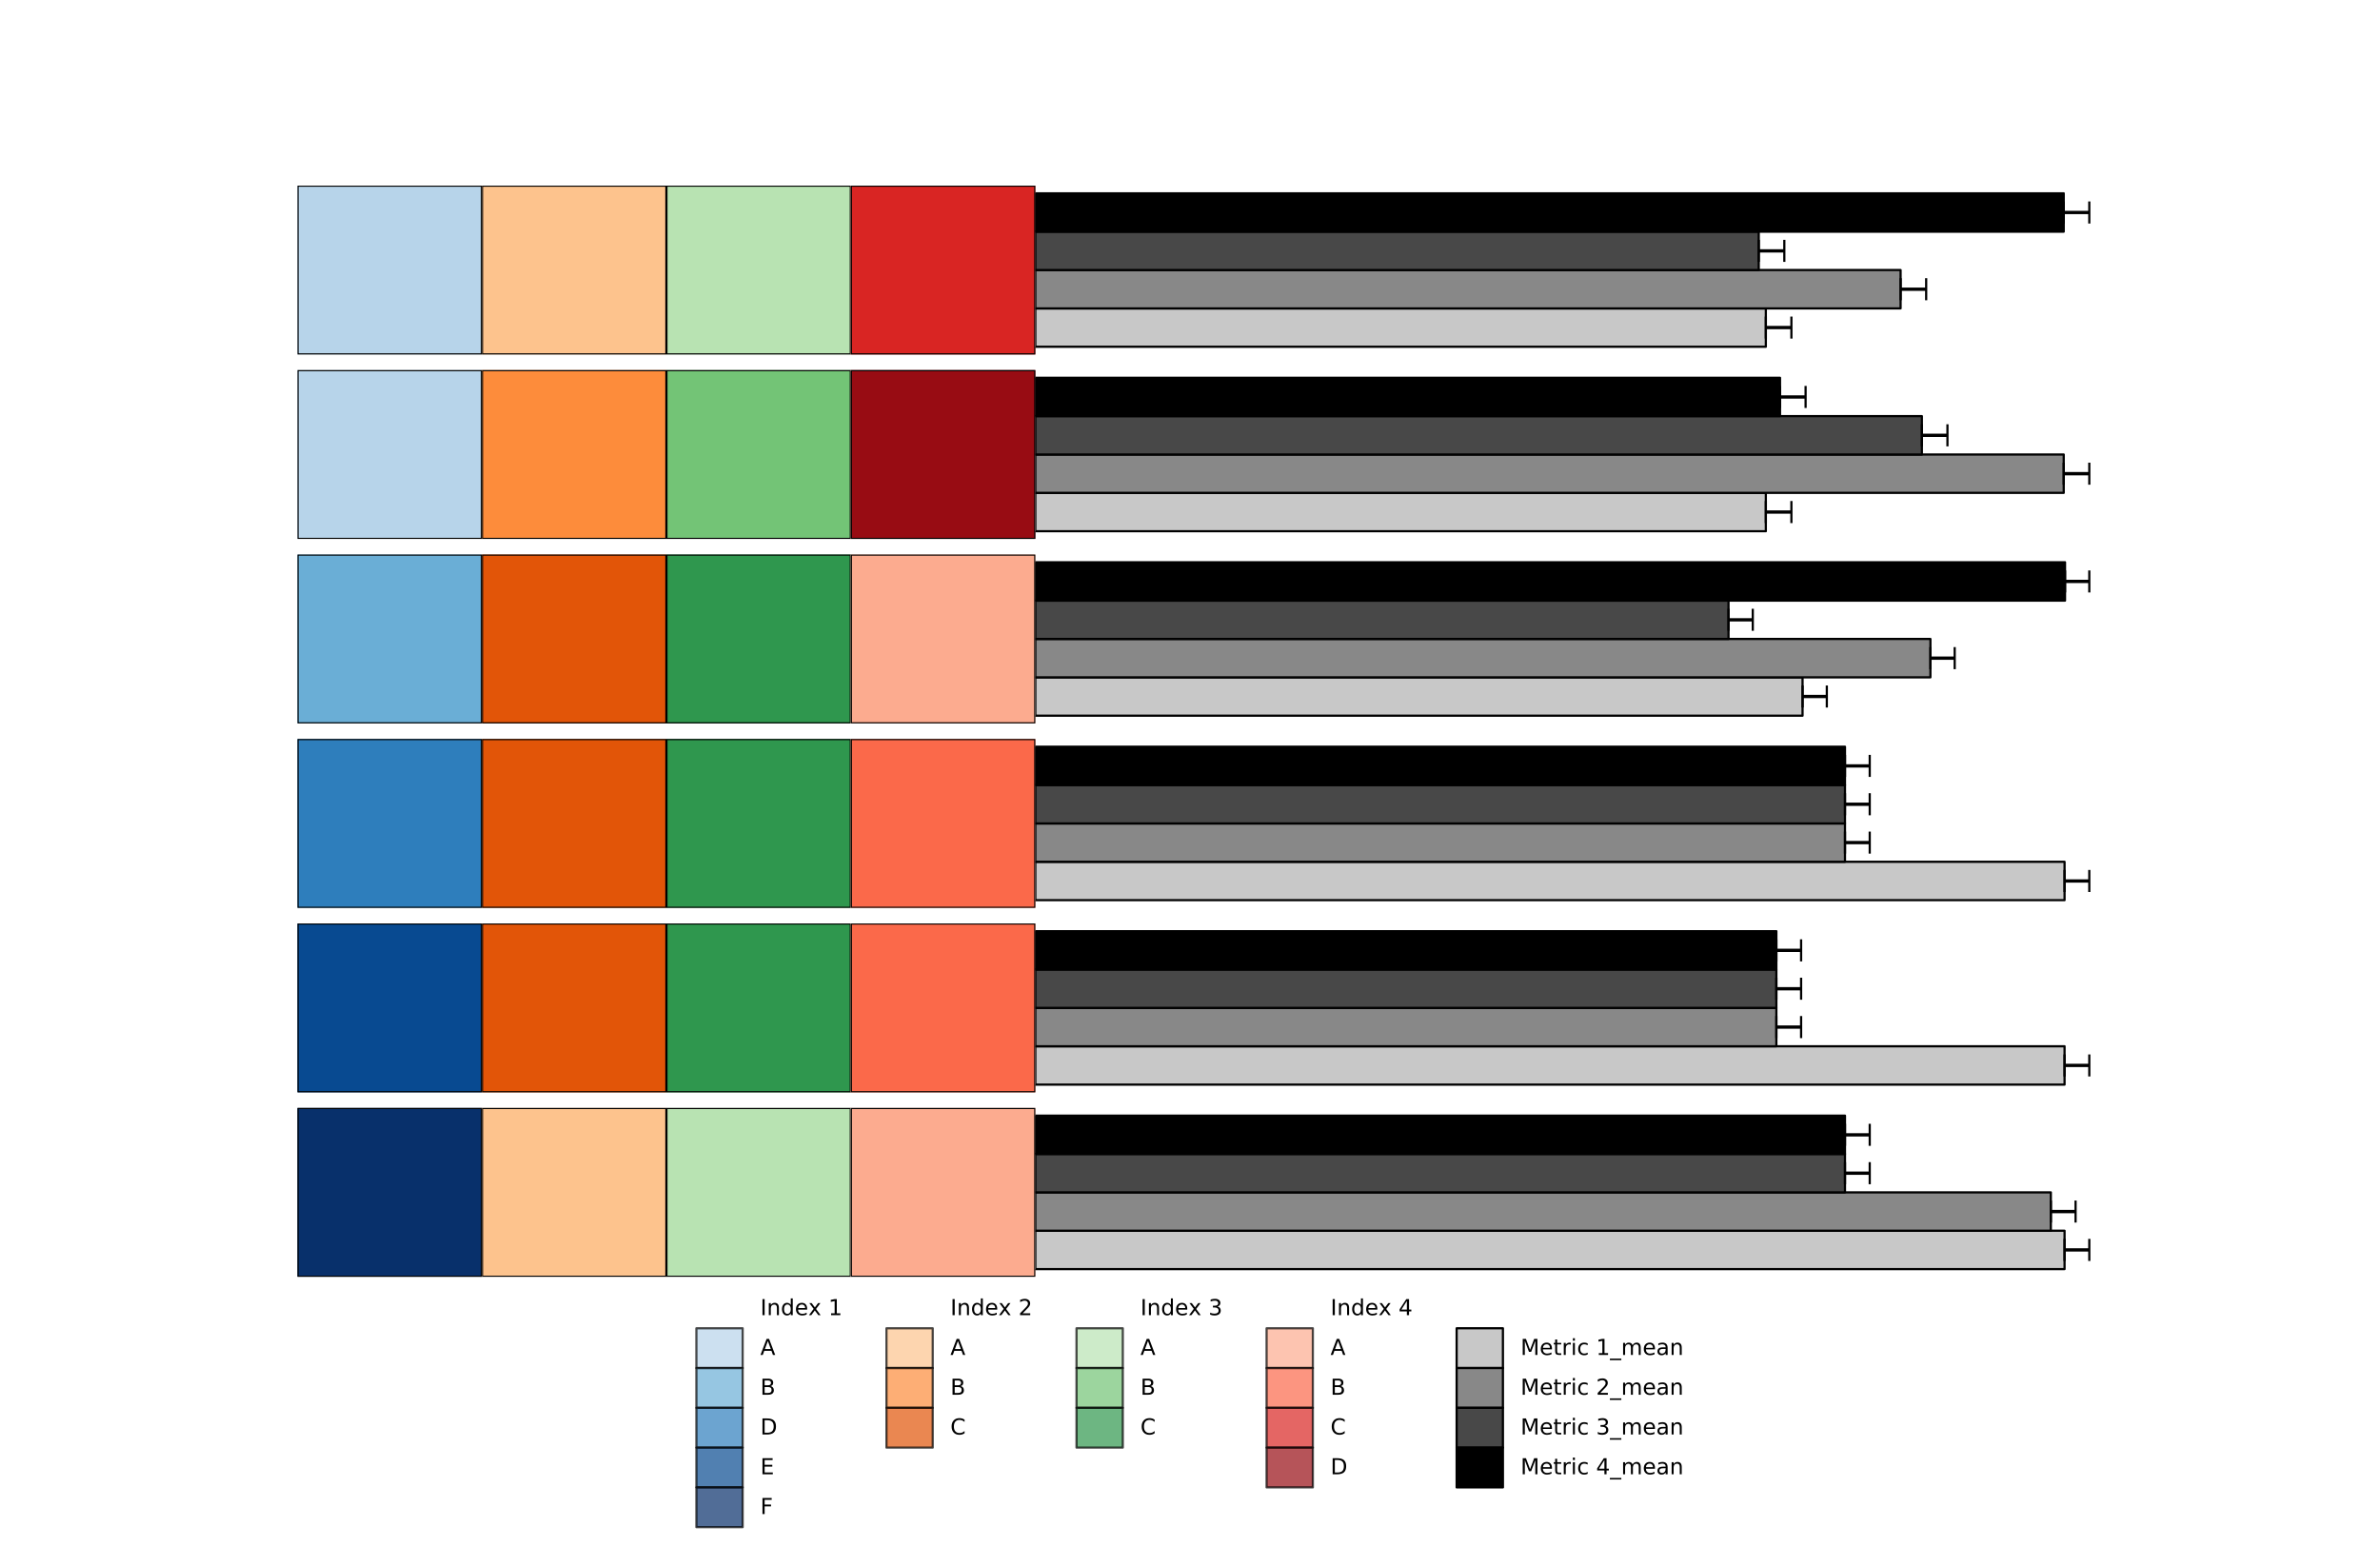<?xml version="1.0" encoding="utf-8" standalone="no"?>
<!DOCTYPE svg PUBLIC "-//W3C//DTD SVG 1.1//EN"
  "http://www.w3.org/Graphics/SVG/1.1/DTD/svg11.dtd">
<!-- Created with matplotlib (https://matplotlib.org/) -->
<svg height="702pt" version="1.1" viewBox="0 0 1080 702" width="1080pt" xmlns="http://www.w3.org/2000/svg" xmlns:xlink="http://www.w3.org/1999/xlink">
 <defs>
  <style type="text/css">
*{stroke-linecap:butt;stroke-linejoin:round;}
  </style>
 </defs>
 <g id="figure_1">
  <g id="patch_1">
   <path d="M 0 702 
L 1080 702 
L 1080 0 
L 0 0 
z
" style="fill:#ffffff;"/>
  </g>
  <g id="axes_1">
   <g id="patch_2">
    <path d="M 135 160.835 
L 218.7 160.835 
L 218.7 84.24 
L 135 84.24 
z
" style="fill:#ffffff;"/>
   </g>
   <g id="patch_3">
    <path clip-path="url(#pddd0007fda)" d="M 135 160.835 
L 218.7 160.835 
L 218.7 84.24 
L 135 84.24 
z
" style="fill:#b7d4ea;stroke:#000000;stroke-linejoin:miter;"/>
   </g>
   <g id="matplotlib.axis_1"/>
   <g id="matplotlib.axis_2"/>
  </g>
  <g id="axes_2">
   <g id="patch_4">
    <path d="M 218.7 160.835 
L 302.4 160.835 
L 302.4 84.24 
L 218.7 84.24 
z
" style="fill:#ffffff;"/>
   </g>
   <g id="patch_5">
    <path clip-path="url(#p4f441d4d40)" d="M 218.7 160.835 
L 302.4 160.835 
L 302.4 84.24 
L 218.7 84.24 
z
" style="fill:#fdc38d;stroke:#000000;stroke-linejoin:miter;"/>
   </g>
   <g id="matplotlib.axis_3"/>
   <g id="matplotlib.axis_4"/>
  </g>
  <g id="axes_3">
   <g id="patch_6">
    <path d="M 302.4 160.835 
L 386.1 160.835 
L 386.1 84.24 
L 302.4 84.24 
z
" style="fill:#ffffff;"/>
   </g>
   <g id="patch_7">
    <path clip-path="url(#p14489aa5b4)" d="M 302.4 160.835 
L 386.1 160.835 
L 386.1 84.24 
L 302.4 84.24 
z
" style="fill:#b8e3b2;stroke:#000000;stroke-linejoin:miter;"/>
   </g>
   <g id="matplotlib.axis_5"/>
   <g id="matplotlib.axis_6"/>
  </g>
  <g id="axes_4">
   <g id="patch_8">
    <path d="M 386.1 160.835 
L 469.8 160.835 
L 469.8 84.24 
L 386.1 84.24 
z
" style="fill:#ffffff;"/>
   </g>
   <g id="patch_9">
    <path clip-path="url(#pd5e7abeb9a)" d="M 386.1 160.835 
L 469.8 160.835 
L 469.8 84.24 
L 386.1 84.24 
z
" style="fill:#d92523;stroke:#000000;stroke-linejoin:miter;"/>
   </g>
   <g id="matplotlib.axis_7"/>
   <g id="matplotlib.axis_8"/>
  </g>
  <g id="axes_5">
   <g id="patch_10">
    <path d="M 469.8 160.835 
L 972 160.835 
L 972 84.24 
L 469.8 84.24 
z
" style="fill:none;opacity:0;"/>
   </g>
   <g id="patch_11">
    <path clip-path="url(#pabfe98fef1)" d="M 469.8 157.353 
L 801.305 157.353 
L 801.305 139.945 
L 469.8 139.945 
z
" style="fill:#c8c8c8;stroke:#000000;stroke-linejoin:miter;"/>
   </g>
   <g id="patch_12">
    <path clip-path="url(#pabfe98fef1)" d="M 469.8 139.945 
L 862.456 139.945 
L 862.456 122.537 
L 469.8 122.537 
z
" style="fill:#888888;stroke:#000000;stroke-linejoin:miter;"/>
   </g>
   <g id="patch_13">
    <path clip-path="url(#pabfe98fef1)" d="M 469.8 122.537 
L 798.086 122.537 
L 798.086 105.129 
L 469.8 105.129 
z
" style="fill:#484848;stroke:#000000;stroke-linejoin:miter;"/>
   </g>
   <g id="patch_14">
    <path clip-path="url(#pabfe98fef1)" d="M 469.8 105.129 
L 936.481 105.129 
L 936.481 87.722 
L 469.8 87.722 
z
" style="stroke:#000000;stroke-linejoin:miter;"/>
   </g>
   <g id="matplotlib.axis_9"/>
   <g id="matplotlib.axis_10"/>
   <g id="LineCollection_1">
    <path clip-path="url(#pabfe98fef1)" d="M 801.305 148.649 
L 812.909 148.649 
" style="fill:none;stroke:#000000;stroke-width:1.5;"/>
   </g>
   <g id="LineCollection_2">
    <path clip-path="url(#pabfe98fef1)" d="M 862.456 131.241 
L 874.06 131.241 
" style="fill:none;stroke:#000000;stroke-width:1.5;"/>
   </g>
   <g id="LineCollection_3">
    <path clip-path="url(#pabfe98fef1)" d="M 798.086 113.833 
L 809.691 113.833 
" style="fill:none;stroke:#000000;stroke-width:1.5;"/>
   </g>
   <g id="LineCollection_4">
    <path clip-path="url(#pabfe98fef1)" d="M 936.481 96.426 
L 948.086 96.426 
" style="fill:none;stroke:#000000;stroke-width:1.5;"/>
   </g>
   <g id="line2d_1">
    <defs>
     <path d="M 0 5 
L 0 -5 
" id="m2f43dfb56b" style="stroke:#000000;"/>
    </defs>
    <g clip-path="url(#pabfe98fef1)">
     <use style="stroke:#000000;" x="801.305" xlink:href="#m2f43dfb56b" y="148.649"/>
    </g>
   </g>
   <g id="line2d_2">
    <g clip-path="url(#pabfe98fef1)">
     <use style="stroke:#000000;" x="812.909" xlink:href="#m2f43dfb56b" y="148.649"/>
    </g>
   </g>
   <g id="line2d_3">
    <g clip-path="url(#pabfe98fef1)">
     <use style="stroke:#000000;" x="862.456" xlink:href="#m2f43dfb56b" y="131.241"/>
    </g>
   </g>
   <g id="line2d_4">
    <g clip-path="url(#pabfe98fef1)">
     <use style="stroke:#000000;" x="874.06" xlink:href="#m2f43dfb56b" y="131.241"/>
    </g>
   </g>
   <g id="line2d_5">
    <g clip-path="url(#pabfe98fef1)">
     <use style="stroke:#000000;" x="798.086" xlink:href="#m2f43dfb56b" y="113.833"/>
    </g>
   </g>
   <g id="line2d_6">
    <g clip-path="url(#pabfe98fef1)">
     <use style="stroke:#000000;" x="809.691" xlink:href="#m2f43dfb56b" y="113.833"/>
    </g>
   </g>
   <g id="line2d_7">
    <g clip-path="url(#pabfe98fef1)">
     <use style="stroke:#000000;" x="936.481" xlink:href="#m2f43dfb56b" y="96.426"/>
    </g>
   </g>
   <g id="line2d_8">
    <g clip-path="url(#pabfe98fef1)">
     <use style="stroke:#000000;" x="948.086" xlink:href="#m2f43dfb56b" y="96.426"/>
    </g>
   </g>
  </g>
  <g id="axes_6">
   <g id="patch_15">
    <path d="M 135 244.542 
L 218.7 244.542 
L 218.7 167.947 
L 135 167.947 
z
" style="fill:#ffffff;"/>
   </g>
   <g id="patch_16">
    <path clip-path="url(#p4663285465)" d="M 135 244.542 
L 218.7 244.542 
L 218.7 167.947 
L 135 167.947 
z
" style="fill:#b7d4ea;stroke:#000000;stroke-linejoin:miter;"/>
   </g>
   <g id="matplotlib.axis_11"/>
   <g id="matplotlib.axis_12"/>
  </g>
  <g id="axes_7">
   <g id="patch_17">
    <path d="M 218.7 244.542 
L 302.4 244.542 
L 302.4 167.947 
L 218.7 167.947 
z
" style="fill:#ffffff;"/>
   </g>
   <g id="patch_18">
    <path clip-path="url(#pf9772d4f7e)" d="M 218.7 244.542 
L 302.4 244.542 
L 302.4 167.947 
L 218.7 167.947 
z
" style="fill:#fd8c3b;stroke:#000000;stroke-linejoin:miter;"/>
   </g>
   <g id="matplotlib.axis_13"/>
   <g id="matplotlib.axis_14"/>
  </g>
  <g id="axes_8">
   <g id="patch_19">
    <path d="M 302.4 244.542 
L 386.1 244.542 
L 386.1 167.947 
L 302.4 167.947 
z
" style="fill:#ffffff;"/>
   </g>
   <g id="patch_20">
    <path clip-path="url(#p2599a5129e)" d="M 302.4 244.542 
L 386.1 244.542 
L 386.1 167.947 
L 302.4 167.947 
z
" style="fill:#73c476;stroke:#000000;stroke-linejoin:miter;"/>
   </g>
   <g id="matplotlib.axis_15"/>
   <g id="matplotlib.axis_16"/>
  </g>
  <g id="axes_9">
   <g id="patch_21">
    <path d="M 386.1 244.542 
L 469.8 244.542 
L 469.8 167.947 
L 386.1 167.947 
z
" style="fill:#ffffff;"/>
   </g>
   <g id="patch_22">
    <path clip-path="url(#pbe0bf16247)" d="M 386.1 244.542 
L 469.8 244.542 
L 469.8 167.947 
L 386.1 167.947 
z
" style="fill:#980c13;stroke:#000000;stroke-linejoin:miter;"/>
   </g>
   <g id="matplotlib.axis_17"/>
   <g id="matplotlib.axis_18"/>
  </g>
  <g id="axes_10">
   <g id="patch_23">
    <path d="M 469.8 244.542 
L 972 244.542 
L 972 167.947 
L 469.8 167.947 
z
" style="fill:none;opacity:0;"/>
   </g>
   <g id="patch_24">
    <path clip-path="url(#pb26061ec1e)" d="M 469.8 241.06 
L 801.305 241.06 
L 801.305 223.652 
L 469.8 223.652 
z
" style="fill:#c8c8c8;stroke:#000000;stroke-linejoin:miter;"/>
   </g>
   <g id="patch_25">
    <path clip-path="url(#pb26061ec1e)" d="M 469.8 223.652 
L 936.481 223.652 
L 936.481 206.244 
L 469.8 206.244 
z
" style="fill:#888888;stroke:#000000;stroke-linejoin:miter;"/>
   </g>
   <g id="patch_26">
    <path clip-path="url(#pb26061ec1e)" d="M 469.8 206.244 
L 872.111 206.244 
L 872.111 188.837 
L 469.8 188.837 
z
" style="fill:#484848;stroke:#000000;stroke-linejoin:miter;"/>
   </g>
   <g id="patch_27">
    <path clip-path="url(#pb26061ec1e)" d="M 469.8 188.837 
L 807.742 188.837 
L 807.742 171.429 
L 469.8 171.429 
z
" style="stroke:#000000;stroke-linejoin:miter;"/>
   </g>
   <g id="matplotlib.axis_19"/>
   <g id="matplotlib.axis_20"/>
   <g id="LineCollection_5">
    <path clip-path="url(#pb26061ec1e)" d="M 801.305 232.356 
L 812.909 232.356 
" style="fill:none;stroke:#000000;stroke-width:1.5;"/>
   </g>
   <g id="LineCollection_6">
    <path clip-path="url(#pb26061ec1e)" d="M 936.481 214.948 
L 948.086 214.948 
" style="fill:none;stroke:#000000;stroke-width:1.5;"/>
   </g>
   <g id="LineCollection_7">
    <path clip-path="url(#pb26061ec1e)" d="M 872.111 197.541 
L 883.716 197.541 
" style="fill:none;stroke:#000000;stroke-width:1.5;"/>
   </g>
   <g id="LineCollection_8">
    <path clip-path="url(#pb26061ec1e)" d="M 807.742 180.133 
L 819.346 180.133 
" style="fill:none;stroke:#000000;stroke-width:1.5;"/>
   </g>
   <g id="line2d_9">
    <g clip-path="url(#pb26061ec1e)">
     <use style="stroke:#000000;" x="801.305" xlink:href="#m2f43dfb56b" y="232.356"/>
    </g>
   </g>
   <g id="line2d_10">
    <g clip-path="url(#pb26061ec1e)">
     <use style="stroke:#000000;" x="812.909" xlink:href="#m2f43dfb56b" y="232.356"/>
    </g>
   </g>
   <g id="line2d_11">
    <g clip-path="url(#pb26061ec1e)">
     <use style="stroke:#000000;" x="936.481" xlink:href="#m2f43dfb56b" y="214.948"/>
    </g>
   </g>
   <g id="line2d_12">
    <g clip-path="url(#pb26061ec1e)">
     <use style="stroke:#000000;" x="948.086" xlink:href="#m2f43dfb56b" y="214.948"/>
    </g>
   </g>
   <g id="line2d_13">
    <g clip-path="url(#pb26061ec1e)">
     <use style="stroke:#000000;" x="872.111" xlink:href="#m2f43dfb56b" y="197.541"/>
    </g>
   </g>
   <g id="line2d_14">
    <g clip-path="url(#pb26061ec1e)">
     <use style="stroke:#000000;" x="883.716" xlink:href="#m2f43dfb56b" y="197.541"/>
    </g>
   </g>
   <g id="line2d_15">
    <g clip-path="url(#pb26061ec1e)">
     <use style="stroke:#000000;" x="807.742" xlink:href="#m2f43dfb56b" y="180.133"/>
    </g>
   </g>
   <g id="line2d_16">
    <g clip-path="url(#pb26061ec1e)">
     <use style="stroke:#000000;" x="819.346" xlink:href="#m2f43dfb56b" y="180.133"/>
    </g>
   </g>
  </g>
  <g id="axes_11">
   <g id="patch_28">
    <path d="M 135 328.249 
L 218.7 328.249 
L 218.7 251.654 
L 135 251.654 
z
" style="fill:#ffffff;"/>
   </g>
   <g id="patch_29">
    <path clip-path="url(#pc7923a9f8a)" d="M 135 328.249 
L 218.7 328.249 
L 218.7 251.654 
L 135 251.654 
z
" style="fill:#6aaed6;stroke:#000000;stroke-linejoin:miter;"/>
   </g>
   <g id="matplotlib.axis_21"/>
   <g id="matplotlib.axis_22"/>
  </g>
  <g id="axes_12">
   <g id="patch_30">
    <path d="M 218.7 328.249 
L 302.4 328.249 
L 302.4 251.654 
L 218.7 251.654 
z
" style="fill:#ffffff;"/>
   </g>
   <g id="patch_31">
    <path clip-path="url(#p94fb7c1363)" d="M 218.7 328.249 
L 302.4 328.249 
L 302.4 251.654 
L 218.7 251.654 
z
" style="fill:#e25508;stroke:#000000;stroke-linejoin:miter;"/>
   </g>
   <g id="matplotlib.axis_23"/>
   <g id="matplotlib.axis_24"/>
  </g>
  <g id="axes_13">
   <g id="patch_32">
    <path d="M 302.4 328.249 
L 386.1 328.249 
L 386.1 251.654 
L 302.4 251.654 
z
" style="fill:#ffffff;"/>
   </g>
   <g id="patch_33">
    <path clip-path="url(#p653a05cf28)" d="M 302.4 328.249 
L 386.1 328.249 
L 386.1 251.654 
L 302.4 251.654 
z
" style="fill:#2f974e;stroke:#000000;stroke-linejoin:miter;"/>
   </g>
   <g id="matplotlib.axis_25"/>
   <g id="matplotlib.axis_26"/>
  </g>
  <g id="axes_14">
   <g id="patch_34">
    <path d="M 386.1 328.249 
L 469.8 328.249 
L 469.8 251.654 
L 386.1 251.654 
z
" style="fill:#ffffff;"/>
   </g>
   <g id="patch_35">
    <path clip-path="url(#p39b9bceafd)" d="M 386.1 328.249 
L 469.8 328.249 
L 469.8 251.654 
L 386.1 251.654 
z
" style="fill:#fcab8f;stroke:#000000;stroke-linejoin:miter;"/>
   </g>
   <g id="matplotlib.axis_27"/>
   <g id="matplotlib.axis_28"/>
  </g>
  <g id="axes_15">
   <g id="patch_36">
    <path d="M 469.8 328.249 
L 972 328.249 
L 972 251.654 
L 469.8 251.654 
z
" style="fill:none;opacity:0;"/>
   </g>
   <g id="patch_37">
    <path clip-path="url(#p9a835d2e5c)" d="M 469.8 324.767 
L 817.965 324.767 
L 817.965 307.359 
L 469.8 307.359 
z
" style="fill:#c8c8c8;stroke:#000000;stroke-linejoin:miter;"/>
   </g>
   <g id="patch_38">
    <path clip-path="url(#p9a835d2e5c)" d="M 469.8 307.359 
L 875.992 307.359 
L 875.992 289.952 
L 469.8 289.952 
z
" style="fill:#888888;stroke:#000000;stroke-linejoin:miter;"/>
   </g>
   <g id="patch_39">
    <path clip-path="url(#p9a835d2e5c)" d="M 469.8 289.952 
L 784.37 289.952 
L 784.37 272.544 
L 469.8 272.544 
z
" style="fill:#484848;stroke:#000000;stroke-linejoin:miter;"/>
   </g>
   <g id="patch_40">
    <path clip-path="url(#p9a835d2e5c)" d="M 469.8 272.544 
L 937.074 272.544 
L 937.074 255.136 
L 469.8 255.136 
z
" style="stroke:#000000;stroke-linejoin:miter;"/>
   </g>
   <g id="matplotlib.axis_29"/>
   <g id="matplotlib.axis_30"/>
   <g id="LineCollection_9">
    <path clip-path="url(#p9a835d2e5c)" d="M 817.965 316.063 
L 828.977 316.063 
" style="fill:none;stroke:#000000;stroke-width:1.5;"/>
   </g>
   <g id="LineCollection_10">
    <path clip-path="url(#p9a835d2e5c)" d="M 875.992 298.656 
L 887.004 298.656 
" style="fill:none;stroke:#000000;stroke-width:1.5;"/>
   </g>
   <g id="LineCollection_11">
    <path clip-path="url(#p9a835d2e5c)" d="M 784.37 281.248 
L 795.382 281.248 
" style="fill:none;stroke:#000000;stroke-width:1.5;"/>
   </g>
   <g id="LineCollection_12">
    <path clip-path="url(#p9a835d2e5c)" d="M 937.074 263.84 
L 948.086 263.84 
" style="fill:none;stroke:#000000;stroke-width:1.5;"/>
   </g>
   <g id="line2d_17">
    <g clip-path="url(#p9a835d2e5c)">
     <use style="stroke:#000000;" x="817.965" xlink:href="#m2f43dfb56b" y="316.063"/>
    </g>
   </g>
   <g id="line2d_18">
    <g clip-path="url(#p9a835d2e5c)">
     <use style="stroke:#000000;" x="828.977" xlink:href="#m2f43dfb56b" y="316.063"/>
    </g>
   </g>
   <g id="line2d_19">
    <g clip-path="url(#p9a835d2e5c)">
     <use style="stroke:#000000;" x="875.992" xlink:href="#m2f43dfb56b" y="298.656"/>
    </g>
   </g>
   <g id="line2d_20">
    <g clip-path="url(#p9a835d2e5c)">
     <use style="stroke:#000000;" x="887.004" xlink:href="#m2f43dfb56b" y="298.656"/>
    </g>
   </g>
   <g id="line2d_21">
    <g clip-path="url(#p9a835d2e5c)">
     <use style="stroke:#000000;" x="784.37" xlink:href="#m2f43dfb56b" y="281.248"/>
    </g>
   </g>
   <g id="line2d_22">
    <g clip-path="url(#p9a835d2e5c)">
     <use style="stroke:#000000;" x="795.382" xlink:href="#m2f43dfb56b" y="281.248"/>
    </g>
   </g>
   <g id="line2d_23">
    <g clip-path="url(#p9a835d2e5c)">
     <use style="stroke:#000000;" x="937.074" xlink:href="#m2f43dfb56b" y="263.84"/>
    </g>
   </g>
   <g id="line2d_24">
    <g clip-path="url(#p9a835d2e5c)">
     <use style="stroke:#000000;" x="948.086" xlink:href="#m2f43dfb56b" y="263.84"/>
    </g>
   </g>
  </g>
  <g id="axes_16">
   <g id="patch_41">
    <path d="M 135 411.956 
L 218.7 411.956 
L 218.7 335.361 
L 135 335.361 
z
" style="fill:#ffffff;"/>
   </g>
   <g id="patch_42">
    <path clip-path="url(#p4b8be88bd0)" d="M 135 411.956 
L 218.7 411.956 
L 218.7 335.361 
L 135 335.361 
z
" style="fill:#2e7ebc;stroke:#000000;stroke-linejoin:miter;"/>
   </g>
   <g id="matplotlib.axis_31"/>
   <g id="matplotlib.axis_32"/>
  </g>
  <g id="axes_17">
   <g id="patch_43">
    <path d="M 218.7 411.956 
L 302.4 411.956 
L 302.4 335.361 
L 218.7 335.361 
z
" style="fill:#ffffff;"/>
   </g>
   <g id="patch_44">
    <path clip-path="url(#p73a1cb43bc)" d="M 218.7 411.956 
L 302.4 411.956 
L 302.4 335.361 
L 218.7 335.361 
z
" style="fill:#e25508;stroke:#000000;stroke-linejoin:miter;"/>
   </g>
   <g id="matplotlib.axis_33"/>
   <g id="matplotlib.axis_34"/>
  </g>
  <g id="axes_18">
   <g id="patch_45">
    <path d="M 302.4 411.956 
L 386.1 411.956 
L 386.1 335.361 
L 302.4 335.361 
z
" style="fill:#ffffff;"/>
   </g>
   <g id="patch_46">
    <path clip-path="url(#p4fe97a0b63)" d="M 302.4 411.956 
L 386.1 411.956 
L 386.1 335.361 
L 302.4 335.361 
z
" style="fill:#2f974e;stroke:#000000;stroke-linejoin:miter;"/>
   </g>
   <g id="matplotlib.axis_35"/>
   <g id="matplotlib.axis_36"/>
  </g>
  <g id="axes_19">
   <g id="patch_47">
    <path d="M 386.1 411.956 
L 469.8 411.956 
L 469.8 335.361 
L 386.1 335.361 
z
" style="fill:#ffffff;"/>
   </g>
   <g id="patch_48">
    <path clip-path="url(#pf0d8406505)" d="M 386.1 411.956 
L 469.8 411.956 
L 469.8 335.361 
L 386.1 335.361 
z
" style="fill:#fb694a;stroke:#000000;stroke-linejoin:miter;"/>
   </g>
   <g id="matplotlib.axis_37"/>
   <g id="matplotlib.axis_38"/>
  </g>
  <g id="axes_20">
   <g id="patch_49">
    <path d="M 469.8 411.956 
L 972 411.956 
L 972 335.361 
L 469.8 335.361 
z
" style="fill:none;opacity:0;"/>
   </g>
   <g id="patch_50">
    <path clip-path="url(#p066cdde9af)" d="M 469.8 408.474 
L 936.859 408.474 
L 936.859 391.067 
L 469.8 391.067 
z
" style="fill:#c8c8c8;stroke:#000000;stroke-linejoin:miter;"/>
   </g>
   <g id="patch_51">
    <path clip-path="url(#p066cdde9af)" d="M 469.8 391.067 
L 837.22 391.067 
L 837.22 373.659 
L 469.8 373.659 
z
" style="fill:#888888;stroke:#000000;stroke-linejoin:miter;"/>
   </g>
   <g id="patch_52">
    <path clip-path="url(#p066cdde9af)" d="M 469.8 373.659 
L 837.22 373.659 
L 837.22 356.251 
L 469.8 356.251 
z
" style="fill:#484848;stroke:#000000;stroke-linejoin:miter;"/>
   </g>
   <g id="patch_53">
    <path clip-path="url(#p066cdde9af)" d="M 469.8 356.251 
L 837.22 356.251 
L 837.22 338.843 
L 469.8 338.843 
z
" style="stroke:#000000;stroke-linejoin:miter;"/>
   </g>
   <g id="matplotlib.axis_39"/>
   <g id="matplotlib.axis_40"/>
   <g id="LineCollection_13">
    <path clip-path="url(#p066cdde9af)" d="M 936.859 399.771 
L 948.086 399.771 
" style="fill:none;stroke:#000000;stroke-width:1.5;"/>
   </g>
   <g id="LineCollection_14">
    <path clip-path="url(#p066cdde9af)" d="M 837.22 382.363 
L 848.446 382.363 
" style="fill:none;stroke:#000000;stroke-width:1.5;"/>
   </g>
   <g id="LineCollection_15">
    <path clip-path="url(#p066cdde9af)" d="M 837.22 364.955 
L 848.446 364.955 
" style="fill:none;stroke:#000000;stroke-width:1.5;"/>
   </g>
   <g id="LineCollection_16">
    <path clip-path="url(#p066cdde9af)" d="M 837.22 347.547 
L 848.446 347.547 
" style="fill:none;stroke:#000000;stroke-width:1.5;"/>
   </g>
   <g id="line2d_25">
    <g clip-path="url(#p066cdde9af)">
     <use style="stroke:#000000;" x="936.859" xlink:href="#m2f43dfb56b" y="399.771"/>
    </g>
   </g>
   <g id="line2d_26">
    <g clip-path="url(#p066cdde9af)">
     <use style="stroke:#000000;" x="948.086" xlink:href="#m2f43dfb56b" y="399.771"/>
    </g>
   </g>
   <g id="line2d_27">
    <g clip-path="url(#p066cdde9af)">
     <use style="stroke:#000000;" x="837.22" xlink:href="#m2f43dfb56b" y="382.363"/>
    </g>
   </g>
   <g id="line2d_28">
    <g clip-path="url(#p066cdde9af)">
     <use style="stroke:#000000;" x="848.446" xlink:href="#m2f43dfb56b" y="382.363"/>
    </g>
   </g>
   <g id="line2d_29">
    <g clip-path="url(#p066cdde9af)">
     <use style="stroke:#000000;" x="837.22" xlink:href="#m2f43dfb56b" y="364.955"/>
    </g>
   </g>
   <g id="line2d_30">
    <g clip-path="url(#p066cdde9af)">
     <use style="stroke:#000000;" x="848.446" xlink:href="#m2f43dfb56b" y="364.955"/>
    </g>
   </g>
   <g id="line2d_31">
    <g clip-path="url(#p066cdde9af)">
     <use style="stroke:#000000;" x="837.22" xlink:href="#m2f43dfb56b" y="347.547"/>
    </g>
   </g>
   <g id="line2d_32">
    <g clip-path="url(#p066cdde9af)">
     <use style="stroke:#000000;" x="848.446" xlink:href="#m2f43dfb56b" y="347.547"/>
    </g>
   </g>
  </g>
  <g id="axes_21">
   <g id="patch_54">
    <path d="M 135 495.663 
L 218.7 495.663 
L 218.7 419.068 
L 135 419.068 
z
" style="fill:#ffffff;"/>
   </g>
   <g id="patch_55">
    <path clip-path="url(#pcb78e238a1)" d="M 135 495.663 
L 218.7 495.663 
L 218.7 419.068 
L 135 419.068 
z
" style="fill:#084a91;stroke:#000000;stroke-linejoin:miter;"/>
   </g>
   <g id="matplotlib.axis_41"/>
   <g id="matplotlib.axis_42"/>
  </g>
  <g id="axes_22">
   <g id="patch_56">
    <path d="M 218.7 495.663 
L 302.4 495.663 
L 302.4 419.068 
L 218.7 419.068 
z
" style="fill:#ffffff;"/>
   </g>
   <g id="patch_57">
    <path clip-path="url(#p061fc96baf)" d="M 218.7 495.663 
L 302.4 495.663 
L 302.4 419.068 
L 218.7 419.068 
z
" style="fill:#e25508;stroke:#000000;stroke-linejoin:miter;"/>
   </g>
   <g id="matplotlib.axis_43"/>
   <g id="matplotlib.axis_44"/>
  </g>
  <g id="axes_23">
   <g id="patch_58">
    <path d="M 302.4 495.663 
L 386.1 495.663 
L 386.1 419.068 
L 302.4 419.068 
z
" style="fill:#ffffff;"/>
   </g>
   <g id="patch_59">
    <path clip-path="url(#p013add2ea9)" d="M 302.4 495.663 
L 386.1 495.663 
L 386.1 419.068 
L 302.4 419.068 
z
" style="fill:#2f974e;stroke:#000000;stroke-linejoin:miter;"/>
   </g>
   <g id="matplotlib.axis_45"/>
   <g id="matplotlib.axis_46"/>
  </g>
  <g id="axes_24">
   <g id="patch_60">
    <path d="M 386.1 495.663 
L 469.8 495.663 
L 469.8 419.068 
L 386.1 419.068 
z
" style="fill:#ffffff;"/>
   </g>
   <g id="patch_61">
    <path clip-path="url(#p155087525f)" d="M 386.1 495.663 
L 469.8 495.663 
L 469.8 419.068 
L 386.1 419.068 
z
" style="fill:#fb694a;stroke:#000000;stroke-linejoin:miter;"/>
   </g>
   <g id="matplotlib.axis_47"/>
   <g id="matplotlib.axis_48"/>
  </g>
  <g id="axes_25">
   <g id="patch_62">
    <path d="M 469.8 495.663 
L 972 495.663 
L 972 419.068 
L 469.8 419.068 
z
" style="fill:none;opacity:0;"/>
   </g>
   <g id="patch_63">
    <path clip-path="url(#p951a37deb6)" d="M 469.8 492.182 
L 936.859 492.182 
L 936.859 474.774 
L 469.8 474.774 
z
" style="fill:#c8c8c8;stroke:#000000;stroke-linejoin:miter;"/>
   </g>
   <g id="patch_64">
    <path clip-path="url(#p951a37deb6)" d="M 469.8 474.774 
L 806.082 474.774 
L 806.082 457.366 
L 469.8 457.366 
z
" style="fill:#888888;stroke:#000000;stroke-linejoin:miter;"/>
   </g>
   <g id="patch_65">
    <path clip-path="url(#p951a37deb6)" d="M 469.8 457.366 
L 806.082 457.366 
L 806.082 439.958 
L 469.8 439.958 
z
" style="fill:#484848;stroke:#000000;stroke-linejoin:miter;"/>
   </g>
   <g id="patch_66">
    <path clip-path="url(#p951a37deb6)" d="M 469.8 439.958 
L 806.082 439.958 
L 806.082 422.55 
L 469.8 422.55 
z
" style="stroke:#000000;stroke-linejoin:miter;"/>
   </g>
   <g id="matplotlib.axis_49"/>
   <g id="matplotlib.axis_50"/>
   <g id="LineCollection_17">
    <path clip-path="url(#p951a37deb6)" d="M 936.859 483.478 
L 948.086 483.478 
" style="fill:none;stroke:#000000;stroke-width:1.5;"/>
   </g>
   <g id="LineCollection_18">
    <path clip-path="url(#p951a37deb6)" d="M 806.082 466.07 
L 817.309 466.07 
" style="fill:none;stroke:#000000;stroke-width:1.5;"/>
   </g>
   <g id="LineCollection_19">
    <path clip-path="url(#p951a37deb6)" d="M 806.082 448.662 
L 817.309 448.662 
" style="fill:none;stroke:#000000;stroke-width:1.5;"/>
   </g>
   <g id="LineCollection_20">
    <path clip-path="url(#p951a37deb6)" d="M 806.082 431.254 
L 817.309 431.254 
" style="fill:none;stroke:#000000;stroke-width:1.5;"/>
   </g>
   <g id="line2d_33">
    <g clip-path="url(#p951a37deb6)">
     <use style="stroke:#000000;" x="936.859" xlink:href="#m2f43dfb56b" y="483.478"/>
    </g>
   </g>
   <g id="line2d_34">
    <g clip-path="url(#p951a37deb6)">
     <use style="stroke:#000000;" x="948.086" xlink:href="#m2f43dfb56b" y="483.478"/>
    </g>
   </g>
   <g id="line2d_35">
    <g clip-path="url(#p951a37deb6)">
     <use style="stroke:#000000;" x="806.082" xlink:href="#m2f43dfb56b" y="466.07"/>
    </g>
   </g>
   <g id="line2d_36">
    <g clip-path="url(#p951a37deb6)">
     <use style="stroke:#000000;" x="817.309" xlink:href="#m2f43dfb56b" y="466.07"/>
    </g>
   </g>
   <g id="line2d_37">
    <g clip-path="url(#p951a37deb6)">
     <use style="stroke:#000000;" x="806.082" xlink:href="#m2f43dfb56b" y="448.662"/>
    </g>
   </g>
   <g id="line2d_38">
    <g clip-path="url(#p951a37deb6)">
     <use style="stroke:#000000;" x="817.309" xlink:href="#m2f43dfb56b" y="448.662"/>
    </g>
   </g>
   <g id="line2d_39">
    <g clip-path="url(#p951a37deb6)">
     <use style="stroke:#000000;" x="806.082" xlink:href="#m2f43dfb56b" y="431.254"/>
    </g>
   </g>
   <g id="line2d_40">
    <g clip-path="url(#p951a37deb6)">
     <use style="stroke:#000000;" x="817.309" xlink:href="#m2f43dfb56b" y="431.254"/>
    </g>
   </g>
  </g>
  <g id="axes_26">
   <g id="patch_67">
    <path d="M 135 579.37 
L 218.7 579.37 
L 218.7 502.776 
L 135 502.776 
z
" style="fill:#ffffff;"/>
   </g>
   <g id="patch_68">
    <path clip-path="url(#p572dbccf6b)" d="M 135 579.37 
L 218.7 579.37 
L 218.7 502.776 
L 135 502.776 
z
" style="fill:#08306b;stroke:#000000;stroke-linejoin:miter;"/>
   </g>
   <g id="matplotlib.axis_51"/>
   <g id="matplotlib.axis_52"/>
  </g>
  <g id="axes_27">
   <g id="patch_69">
    <path d="M 218.7 579.37 
L 302.4 579.37 
L 302.4 502.776 
L 218.7 502.776 
z
" style="fill:#ffffff;"/>
   </g>
   <g id="patch_70">
    <path clip-path="url(#pc73385dee8)" d="M 218.7 579.37 
L 302.4 579.37 
L 302.4 502.776 
L 218.7 502.776 
z
" style="fill:#fdc38d;stroke:#000000;stroke-linejoin:miter;"/>
   </g>
   <g id="matplotlib.axis_53"/>
   <g id="matplotlib.axis_54"/>
  </g>
  <g id="axes_28">
   <g id="patch_71">
    <path d="M 302.4 579.37 
L 386.1 579.37 
L 386.1 502.776 
L 302.4 502.776 
z
" style="fill:#ffffff;"/>
   </g>
   <g id="patch_72">
    <path clip-path="url(#p11a6458fbb)" d="M 302.4 579.37 
L 386.1 579.37 
L 386.1 502.776 
L 302.4 502.776 
z
" style="fill:#b8e3b2;stroke:#000000;stroke-linejoin:miter;"/>
   </g>
   <g id="matplotlib.axis_55"/>
   <g id="matplotlib.axis_56"/>
  </g>
  <g id="axes_29">
   <g id="patch_73">
    <path d="M 386.1 579.37 
L 469.8 579.37 
L 469.8 502.776 
L 386.1 502.776 
z
" style="fill:#ffffff;"/>
   </g>
   <g id="patch_74">
    <path clip-path="url(#p011ccca443)" d="M 386.1 579.37 
L 469.8 579.37 
L 469.8 502.776 
L 386.1 502.776 
z
" style="fill:#fcab8f;stroke:#000000;stroke-linejoin:miter;"/>
   </g>
   <g id="matplotlib.axis_57"/>
   <g id="matplotlib.axis_58"/>
  </g>
  <g id="axes_30">
   <g id="patch_75">
    <path d="M 469.8 579.37 
L 972 579.37 
L 972 502.776 
L 469.8 502.776 
z
" style="fill:none;opacity:0;"/>
   </g>
   <g id="patch_76">
    <path clip-path="url(#p76ac4a2ea6)" d="M 469.8 575.889 
L 936.859 575.889 
L 936.859 558.481 
L 469.8 558.481 
z
" style="fill:#c8c8c8;stroke:#000000;stroke-linejoin:miter;"/>
   </g>
   <g id="patch_77">
    <path clip-path="url(#p76ac4a2ea6)" d="M 469.8 558.481 
L 930.632 558.481 
L 930.632 541.073 
L 469.8 541.073 
z
" style="fill:#888888;stroke:#000000;stroke-linejoin:miter;"/>
   </g>
   <g id="patch_78">
    <path clip-path="url(#p76ac4a2ea6)" d="M 469.8 541.073 
L 837.22 541.073 
L 837.22 523.665 
L 469.8 523.665 
z
" style="fill:#484848;stroke:#000000;stroke-linejoin:miter;"/>
   </g>
   <g id="patch_79">
    <path clip-path="url(#p76ac4a2ea6)" d="M 469.8 523.665 
L 837.22 523.665 
L 837.22 506.257 
L 469.8 506.257 
z
" style="stroke:#000000;stroke-linejoin:miter;"/>
   </g>
   <g id="matplotlib.axis_59"/>
   <g id="matplotlib.axis_60"/>
   <g id="LineCollection_21">
    <path clip-path="url(#p76ac4a2ea6)" d="M 936.859 567.185 
L 948.086 567.185 
" style="fill:none;stroke:#000000;stroke-width:1.5;"/>
   </g>
   <g id="LineCollection_22">
    <path clip-path="url(#p76ac4a2ea6)" d="M 930.632 549.777 
L 941.858 549.777 
" style="fill:none;stroke:#000000;stroke-width:1.5;"/>
   </g>
   <g id="LineCollection_23">
    <path clip-path="url(#p76ac4a2ea6)" d="M 837.22 532.369 
L 848.446 532.369 
" style="fill:none;stroke:#000000;stroke-width:1.5;"/>
   </g>
   <g id="LineCollection_24">
    <path clip-path="url(#p76ac4a2ea6)" d="M 837.22 514.961 
L 848.446 514.961 
" style="fill:none;stroke:#000000;stroke-width:1.5;"/>
   </g>
   <g id="line2d_41">
    <g clip-path="url(#p76ac4a2ea6)">
     <use style="stroke:#000000;" x="936.859" xlink:href="#m2f43dfb56b" y="567.185"/>
    </g>
   </g>
   <g id="line2d_42">
    <g clip-path="url(#p76ac4a2ea6)">
     <use style="stroke:#000000;" x="948.086" xlink:href="#m2f43dfb56b" y="567.185"/>
    </g>
   </g>
   <g id="line2d_43">
    <g clip-path="url(#p76ac4a2ea6)">
     <use style="stroke:#000000;" x="930.632" xlink:href="#m2f43dfb56b" y="549.777"/>
    </g>
   </g>
   <g id="line2d_44">
    <g clip-path="url(#p76ac4a2ea6)">
     <use style="stroke:#000000;" x="941.858" xlink:href="#m2f43dfb56b" y="549.777"/>
    </g>
   </g>
   <g id="line2d_45">
    <g clip-path="url(#p76ac4a2ea6)">
     <use style="stroke:#000000;" x="837.22" xlink:href="#m2f43dfb56b" y="532.369"/>
    </g>
   </g>
   <g id="line2d_46">
    <g clip-path="url(#p76ac4a2ea6)">
     <use style="stroke:#000000;" x="848.446" xlink:href="#m2f43dfb56b" y="532.369"/>
    </g>
   </g>
   <g id="line2d_47">
    <g clip-path="url(#p76ac4a2ea6)">
     <use style="stroke:#000000;" x="837.22" xlink:href="#m2f43dfb56b" y="514.961"/>
    </g>
   </g>
   <g id="line2d_48">
    <g clip-path="url(#p76ac4a2ea6)">
     <use style="stroke:#000000;" x="848.446" xlink:href="#m2f43dfb56b" y="514.961"/>
    </g>
   </g>
  </g>
  <g id="axes_31">
   <g id="patch_80">
    <path d="M 135 624.78 
L 218.7 624.78 
L 218.7 586.483 
L 135 586.483 
z
" style="fill:none;opacity:0;"/>
   </g>
   <g id="matplotlib.axis_61"/>
   <g id="matplotlib.axis_62"/>
  </g>
  <g id="axes_32">
   <g id="patch_81">
    <path d="M 218.7 624.78 
L 302.4 624.78 
L 302.4 586.483 
L 218.7 586.483 
z
" style="fill:none;opacity:0;"/>
   </g>
   <g id="matplotlib.axis_63"/>
   <g id="matplotlib.axis_64"/>
  </g>
  <g id="axes_33">
   <g id="patch_82">
    <path d="M 302.4 624.78 
L 386.1 624.78 
L 386.1 586.483 
L 302.4 586.483 
z
" style="fill:none;opacity:0;"/>
   </g>
   <g id="matplotlib.axis_65"/>
   <g id="matplotlib.axis_66"/>
  </g>
  <g id="axes_34">
   <g id="patch_83">
    <path d="M 386.1 624.78 
L 469.8 624.78 
L 469.8 586.483 
L 386.1 586.483 
z
" style="fill:none;opacity:0;"/>
   </g>
   <g id="matplotlib.axis_67"/>
   <g id="matplotlib.axis_68"/>
  </g>
  <g id="axes_35">
   <g id="patch_84">
    <path d="M 469.8 624.78 
L 972 624.78 
L 972 586.483 
L 469.8 586.483 
z
" style="fill:none;opacity:0;"/>
   </g>
   <g id="matplotlib.axis_69"/>
   <g id="matplotlib.axis_70"/>
  </g>
  <g id="legend_1">
   <g id="patch_85">
    <path d="M 314.012 697 
L 765.988 697 
Q 767.988 697 767.988 695 
L 767.988 582.7 
Q 767.988 580.7 765.988 580.7 
L 314.012 580.7 
Q 312.012 580.7 312.012 582.7 
L 312.012 695 
Q 312.012 697 314.012 697 
z
" style="fill:none;opacity:0;"/>
   </g>
   <g id="line2d_49">
    <path d="M 316.012 590.75 
L 337.012 590.75 
" style="fill:none;stroke:#1f77b4;stroke-linecap:square;stroke-opacity:0;stroke-width:1.5;"/>
   </g>
   <g id="line2d_50"/>
   <g id="text_1">
    <!-- Index 1 -->
    <defs>
     <path d="M 9.812 72.906 
L 19.672 72.906 
L 19.672 0 
L 9.812 0 
z
" id="DejaVuSans-73"/>
     <path d="M 54.891 33.016 
L 54.891 0 
L 45.906 0 
L 45.906 32.719 
Q 45.906 40.484 42.875 44.328 
Q 39.844 48.188 33.797 48.188 
Q 26.516 48.188 22.312 43.547 
Q 18.109 38.922 18.109 30.906 
L 18.109 0 
L 9.078 0 
L 9.078 54.688 
L 18.109 54.688 
L 18.109 46.188 
Q 21.344 51.125 25.703 53.562 
Q 30.078 56 35.797 56 
Q 45.219 56 50.047 50.172 
Q 54.891 44.344 54.891 33.016 
z
" id="DejaVuSans-110"/>
     <path d="M 45.406 46.391 
L 45.406 75.984 
L 54.391 75.984 
L 54.391 0 
L 45.406 0 
L 45.406 8.203 
Q 42.578 3.328 38.25 0.953 
Q 33.938 -1.422 27.875 -1.422 
Q 17.969 -1.422 11.734 6.484 
Q 5.516 14.406 5.516 27.297 
Q 5.516 40.188 11.734 48.094 
Q 17.969 56 27.875 56 
Q 33.938 56 38.25 53.625 
Q 42.578 51.266 45.406 46.391 
z
M 14.797 27.297 
Q 14.797 17.391 18.875 11.75 
Q 22.953 6.109 30.078 6.109 
Q 37.203 6.109 41.297 11.75 
Q 45.406 17.391 45.406 27.297 
Q 45.406 37.203 41.297 42.844 
Q 37.203 48.484 30.078 48.484 
Q 22.953 48.484 18.875 42.844 
Q 14.797 37.203 14.797 27.297 
z
" id="DejaVuSans-100"/>
     <path d="M 56.203 29.594 
L 56.203 25.203 
L 14.891 25.203 
Q 15.484 15.922 20.484 11.062 
Q 25.484 6.203 34.422 6.203 
Q 39.594 6.203 44.453 7.469 
Q 49.312 8.734 54.109 11.281 
L 54.109 2.781 
Q 49.266 0.734 44.188 -0.344 
Q 39.109 -1.422 33.891 -1.422 
Q 20.797 -1.422 13.156 6.188 
Q 5.516 13.812 5.516 26.812 
Q 5.516 40.234 12.766 48.109 
Q 20.016 56 32.328 56 
Q 43.359 56 49.781 48.891 
Q 56.203 41.797 56.203 29.594 
z
M 47.219 32.234 
Q 47.125 39.594 43.094 43.984 
Q 39.062 48.391 32.422 48.391 
Q 24.906 48.391 20.391 44.141 
Q 15.875 39.891 15.188 32.172 
z
" id="DejaVuSans-101"/>
     <path d="M 54.891 54.688 
L 35.109 28.078 
L 55.906 0 
L 45.312 0 
L 29.391 21.484 
L 13.484 0 
L 2.875 0 
L 24.125 28.609 
L 4.688 54.688 
L 15.281 54.688 
L 29.781 35.203 
L 44.281 54.688 
z
" id="DejaVuSans-120"/>
     <path id="DejaVuSans-32"/>
     <path d="M 12.406 8.297 
L 28.516 8.297 
L 28.516 63.922 
L 10.984 60.406 
L 10.984 69.391 
L 28.422 72.906 
L 38.281 72.906 
L 38.281 8.297 
L 54.391 8.297 
L 54.391 0 
L 12.406 0 
z
" id="DejaVuSans-49"/>
    </defs>
    <g transform="translate(345.012 596.8)scale(0.1 -0.1)">
     <use xlink:href="#DejaVuSans-73"/>
     <use x="29.492" xlink:href="#DejaVuSans-110"/>
     <use x="92.871" xlink:href="#DejaVuSans-100"/>
     <use x="156.348" xlink:href="#DejaVuSans-101"/>
     <use x="217.855" xlink:href="#DejaVuSans-120"/>
     <use x="277.035" xlink:href="#DejaVuSans-32"/>
     <use x="308.822" xlink:href="#DejaVuSans-49"/>
    </g>
   </g>
   <g id="patch_86">
    <path d="M 316.012 620.8 
L 337.012 620.8 
L 337.012 602.75 
L 316.012 602.75 
z
" style="fill:#b7d4ea;opacity:0.7;stroke:#000000;stroke-linejoin:miter;"/>
   </g>
   <g id="text_2">
    <!-- A -->
    <defs>
     <path d="M 34.188 63.188 
L 20.797 26.906 
L 47.609 26.906 
z
M 28.609 72.906 
L 39.797 72.906 
L 67.578 0 
L 57.328 0 
L 50.688 18.703 
L 17.828 18.703 
L 11.188 0 
L 0.781 0 
z
" id="DejaVuSans-65"/>
    </defs>
    <g transform="translate(345.012 614.85)scale(0.1 -0.1)">
     <use xlink:href="#DejaVuSans-65"/>
    </g>
   </g>
   <g id="patch_87">
    <path d="M 316.012 638.85 
L 337.012 638.85 
L 337.012 620.8 
L 316.012 620.8 
z
" style="fill:#6aaed6;opacity:0.7;stroke:#000000;stroke-linejoin:miter;"/>
   </g>
   <g id="text_3">
    <!-- B -->
    <defs>
     <path d="M 19.672 34.812 
L 19.672 8.109 
L 35.5 8.109 
Q 43.453 8.109 47.281 11.406 
Q 51.125 14.703 51.125 21.484 
Q 51.125 28.328 47.281 31.562 
Q 43.453 34.812 35.5 34.812 
z
M 19.672 64.797 
L 19.672 42.828 
L 34.281 42.828 
Q 41.5 42.828 45.031 45.531 
Q 48.578 48.25 48.578 53.812 
Q 48.578 59.328 45.031 62.062 
Q 41.5 64.797 34.281 64.797 
z
M 9.812 72.906 
L 35.016 72.906 
Q 46.297 72.906 52.391 68.219 
Q 58.5 63.531 58.5 54.891 
Q 58.5 48.188 55.375 44.234 
Q 52.25 40.281 46.188 39.312 
Q 53.469 37.75 57.5 32.781 
Q 61.531 27.828 61.531 20.406 
Q 61.531 10.641 54.891 5.312 
Q 48.25 0 35.984 0 
L 9.812 0 
z
" id="DejaVuSans-66"/>
    </defs>
    <g transform="translate(345.012 632.9)scale(0.1 -0.1)">
     <use xlink:href="#DejaVuSans-66"/>
    </g>
   </g>
   <g id="patch_88">
    <path d="M 316.012 656.9 
L 337.012 656.9 
L 337.012 638.85 
L 316.012 638.85 
z
" style="fill:#2e7ebc;opacity:0.7;stroke:#000000;stroke-linejoin:miter;"/>
   </g>
   <g id="text_4">
    <!-- D -->
    <defs>
     <path d="M 19.672 64.797 
L 19.672 8.109 
L 31.594 8.109 
Q 46.688 8.109 53.688 14.938 
Q 60.688 21.781 60.688 36.531 
Q 60.688 51.172 53.688 57.984 
Q 46.688 64.797 31.594 64.797 
z
M 9.812 72.906 
L 30.078 72.906 
Q 51.266 72.906 61.172 64.094 
Q 71.094 55.281 71.094 36.531 
Q 71.094 17.672 61.125 8.828 
Q 51.172 0 30.078 0 
L 9.812 0 
z
" id="DejaVuSans-68"/>
    </defs>
    <g transform="translate(345.012 650.95)scale(0.1 -0.1)">
     <use xlink:href="#DejaVuSans-68"/>
    </g>
   </g>
   <g id="patch_89">
    <path d="M 316.012 674.95 
L 337.012 674.95 
L 337.012 656.9 
L 316.012 656.9 
z
" style="fill:#084a91;opacity:0.7;stroke:#000000;stroke-linejoin:miter;"/>
   </g>
   <g id="text_5">
    <!-- E -->
    <defs>
     <path d="M 9.812 72.906 
L 55.906 72.906 
L 55.906 64.594 
L 19.672 64.594 
L 19.672 43.016 
L 54.391 43.016 
L 54.391 34.719 
L 19.672 34.719 
L 19.672 8.297 
L 56.781 8.297 
L 56.781 0 
L 9.812 0 
z
" id="DejaVuSans-69"/>
    </defs>
    <g transform="translate(345.012 669)scale(0.1 -0.1)">
     <use xlink:href="#DejaVuSans-69"/>
    </g>
   </g>
   <g id="patch_90">
    <path d="M 316.012 693 
L 337.012 693 
L 337.012 674.95 
L 316.012 674.95 
z
" style="fill:#08306b;opacity:0.7;stroke:#000000;stroke-linejoin:miter;"/>
   </g>
   <g id="text_6">
    <!-- F -->
    <defs>
     <path d="M 9.812 72.906 
L 51.703 72.906 
L 51.703 64.594 
L 19.672 64.594 
L 19.672 43.109 
L 48.578 43.109 
L 48.578 34.812 
L 19.672 34.812 
L 19.672 0 
L 9.812 0 
z
" id="DejaVuSans-70"/>
    </defs>
    <g transform="translate(345.012 687.05)scale(0.1 -0.1)">
     <use xlink:href="#DejaVuSans-70"/>
    </g>
   </g>
   <g id="line2d_51">
    <path d="M 402.259 590.75 
L 423.259 590.75 
" style="fill:none;stroke:#1f77b4;stroke-linecap:square;stroke-opacity:0;stroke-width:1.5;"/>
   </g>
   <g id="line2d_52"/>
   <g id="text_7">
    <!-- Index 2 -->
    <defs>
     <path d="M 19.188 8.297 
L 53.609 8.297 
L 53.609 0 
L 7.328 0 
L 7.328 8.297 
Q 12.938 14.109 22.625 23.891 
Q 32.328 33.688 34.812 36.531 
Q 39.547 41.844 41.422 45.531 
Q 43.312 49.219 43.312 52.781 
Q 43.312 58.594 39.234 62.25 
Q 35.156 65.922 28.609 65.922 
Q 23.969 65.922 18.812 64.312 
Q 13.672 62.703 7.812 59.422 
L 7.812 69.391 
Q 13.766 71.781 18.938 73 
Q 24.125 74.219 28.422 74.219 
Q 39.75 74.219 46.484 68.547 
Q 53.219 62.891 53.219 53.422 
Q 53.219 48.922 51.531 44.891 
Q 49.859 40.875 45.406 35.406 
Q 44.188 33.984 37.641 27.219 
Q 31.109 20.453 19.188 8.297 
z
" id="DejaVuSans-50"/>
    </defs>
    <g transform="translate(431.259 596.8)scale(0.1 -0.1)">
     <use xlink:href="#DejaVuSans-73"/>
     <use x="29.492" xlink:href="#DejaVuSans-110"/>
     <use x="92.871" xlink:href="#DejaVuSans-100"/>
     <use x="156.348" xlink:href="#DejaVuSans-101"/>
     <use x="217.855" xlink:href="#DejaVuSans-120"/>
     <use x="277.035" xlink:href="#DejaVuSans-32"/>
     <use x="308.822" xlink:href="#DejaVuSans-50"/>
    </g>
   </g>
   <g id="patch_91">
    <path d="M 402.259 620.8 
L 423.259 620.8 
L 423.259 602.75 
L 402.259 602.75 
z
" style="fill:#fdc38d;opacity:0.7;stroke:#000000;stroke-linejoin:miter;"/>
   </g>
   <g id="text_8">
    <!-- A -->
    <g transform="translate(431.259 614.85)scale(0.1 -0.1)">
     <use xlink:href="#DejaVuSans-65"/>
    </g>
   </g>
   <g id="patch_92">
    <path d="M 402.259 638.85 
L 423.259 638.85 
L 423.259 620.8 
L 402.259 620.8 
z
" style="fill:#fd8c3b;opacity:0.7;stroke:#000000;stroke-linejoin:miter;"/>
   </g>
   <g id="text_9">
    <!-- B -->
    <g transform="translate(431.259 632.9)scale(0.1 -0.1)">
     <use xlink:href="#DejaVuSans-66"/>
    </g>
   </g>
   <g id="patch_93">
    <path d="M 402.259 656.9 
L 423.259 656.9 
L 423.259 638.85 
L 402.259 638.85 
z
" style="fill:#e25508;opacity:0.7;stroke:#000000;stroke-linejoin:miter;"/>
   </g>
   <g id="text_10">
    <!-- C -->
    <defs>
     <path d="M 64.406 67.281 
L 64.406 56.891 
Q 59.422 61.531 53.781 63.812 
Q 48.141 66.109 41.797 66.109 
Q 29.297 66.109 22.656 58.469 
Q 16.016 50.828 16.016 36.375 
Q 16.016 21.969 22.656 14.328 
Q 29.297 6.688 41.797 6.688 
Q 48.141 6.688 53.781 8.984 
Q 59.422 11.281 64.406 15.922 
L 64.406 5.609 
Q 59.234 2.094 53.438 0.328 
Q 47.656 -1.422 41.219 -1.422 
Q 24.656 -1.422 15.125 8.703 
Q 5.609 18.844 5.609 36.375 
Q 5.609 53.953 15.125 64.078 
Q 24.656 74.219 41.219 74.219 
Q 47.75 74.219 53.531 72.484 
Q 59.328 70.75 64.406 67.281 
z
" id="DejaVuSans-67"/>
    </defs>
    <g transform="translate(431.259 650.95)scale(0.1 -0.1)">
     <use xlink:href="#DejaVuSans-67"/>
    </g>
   </g>
   <g id="line2d_53">
    <path d="M 402.259 662.95 
L 423.259 662.95 
" style="fill:none;stroke:#1f77b4;stroke-linecap:square;stroke-opacity:0;stroke-width:1.5;"/>
   </g>
   <g id="line2d_54"/>
   <g id="line2d_55">
    <path d="M 402.259 681 
L 423.259 681 
" style="fill:none;stroke:#1f77b4;stroke-linecap:square;stroke-opacity:0;stroke-width:1.5;"/>
   </g>
   <g id="line2d_56"/>
   <g id="line2d_57">
    <path d="M 488.505 590.75 
L 509.505 590.75 
" style="fill:none;stroke:#1f77b4;stroke-linecap:square;stroke-opacity:0;stroke-width:1.5;"/>
   </g>
   <g id="line2d_58"/>
   <g id="text_11">
    <!-- Index 3 -->
    <defs>
     <path d="M 40.578 39.312 
Q 47.656 37.797 51.625 33 
Q 55.609 28.219 55.609 21.188 
Q 55.609 10.406 48.188 4.484 
Q 40.766 -1.422 27.094 -1.422 
Q 22.516 -1.422 17.656 -0.516 
Q 12.797 0.391 7.625 2.203 
L 7.625 11.719 
Q 11.719 9.328 16.594 8.109 
Q 21.484 6.891 26.812 6.891 
Q 36.078 6.891 40.938 10.547 
Q 45.797 14.203 45.797 21.188 
Q 45.797 27.641 41.281 31.266 
Q 36.766 34.906 28.719 34.906 
L 20.219 34.906 
L 20.219 43.016 
L 29.109 43.016 
Q 36.375 43.016 40.234 45.922 
Q 44.094 48.828 44.094 54.297 
Q 44.094 59.906 40.109 62.906 
Q 36.141 65.922 28.719 65.922 
Q 24.656 65.922 20.016 65.031 
Q 15.375 64.156 9.812 62.312 
L 9.812 71.094 
Q 15.438 72.656 20.344 73.438 
Q 25.25 74.219 29.594 74.219 
Q 40.828 74.219 47.359 69.109 
Q 53.906 64.016 53.906 55.328 
Q 53.906 49.266 50.438 45.094 
Q 46.969 40.922 40.578 39.312 
z
" id="DejaVuSans-51"/>
    </defs>
    <g transform="translate(517.505 596.8)scale(0.1 -0.1)">
     <use xlink:href="#DejaVuSans-73"/>
     <use x="29.492" xlink:href="#DejaVuSans-110"/>
     <use x="92.871" xlink:href="#DejaVuSans-100"/>
     <use x="156.348" xlink:href="#DejaVuSans-101"/>
     <use x="217.855" xlink:href="#DejaVuSans-120"/>
     <use x="277.035" xlink:href="#DejaVuSans-32"/>
     <use x="308.822" xlink:href="#DejaVuSans-51"/>
    </g>
   </g>
   <g id="patch_94">
    <path d="M 488.505 620.8 
L 509.505 620.8 
L 509.505 602.75 
L 488.505 602.75 
z
" style="fill:#b8e3b2;opacity:0.7;stroke:#000000;stroke-linejoin:miter;"/>
   </g>
   <g id="text_12">
    <!-- A -->
    <g transform="translate(517.505 614.85)scale(0.1 -0.1)">
     <use xlink:href="#DejaVuSans-65"/>
    </g>
   </g>
   <g id="patch_95">
    <path d="M 488.505 638.85 
L 509.505 638.85 
L 509.505 620.8 
L 488.505 620.8 
z
" style="fill:#73c476;opacity:0.7;stroke:#000000;stroke-linejoin:miter;"/>
   </g>
   <g id="text_13">
    <!-- B -->
    <g transform="translate(517.505 632.9)scale(0.1 -0.1)">
     <use xlink:href="#DejaVuSans-66"/>
    </g>
   </g>
   <g id="patch_96">
    <path d="M 488.505 656.9 
L 509.505 656.9 
L 509.505 638.85 
L 488.505 638.85 
z
" style="fill:#2f974e;opacity:0.7;stroke:#000000;stroke-linejoin:miter;"/>
   </g>
   <g id="text_14">
    <!-- C -->
    <g transform="translate(517.505 650.95)scale(0.1 -0.1)">
     <use xlink:href="#DejaVuSans-67"/>
    </g>
   </g>
   <g id="line2d_59">
    <path d="M 488.505 662.95 
L 509.505 662.95 
" style="fill:none;stroke:#1f77b4;stroke-linecap:square;stroke-opacity:0;stroke-width:1.5;"/>
   </g>
   <g id="line2d_60"/>
   <g id="line2d_61">
    <path d="M 488.505 681 
L 509.505 681 
" style="fill:none;stroke:#1f77b4;stroke-linecap:square;stroke-opacity:0;stroke-width:1.5;"/>
   </g>
   <g id="line2d_62"/>
   <g id="line2d_63">
    <path d="M 574.752 590.75 
L 595.752 590.75 
" style="fill:none;stroke:#1f77b4;stroke-linecap:square;stroke-opacity:0;stroke-width:1.5;"/>
   </g>
   <g id="line2d_64"/>
   <g id="text_15">
    <!-- Index 4 -->
    <defs>
     <path d="M 37.797 64.312 
L 12.891 25.391 
L 37.797 25.391 
z
M 35.203 72.906 
L 47.609 72.906 
L 47.609 25.391 
L 58.016 25.391 
L 58.016 17.188 
L 47.609 17.188 
L 47.609 0 
L 37.797 0 
L 37.797 17.188 
L 4.891 17.188 
L 4.891 26.703 
z
" id="DejaVuSans-52"/>
    </defs>
    <g transform="translate(603.752 596.8)scale(0.1 -0.1)">
     <use xlink:href="#DejaVuSans-73"/>
     <use x="29.492" xlink:href="#DejaVuSans-110"/>
     <use x="92.871" xlink:href="#DejaVuSans-100"/>
     <use x="156.348" xlink:href="#DejaVuSans-101"/>
     <use x="217.855" xlink:href="#DejaVuSans-120"/>
     <use x="277.035" xlink:href="#DejaVuSans-32"/>
     <use x="308.822" xlink:href="#DejaVuSans-52"/>
    </g>
   </g>
   <g id="patch_97">
    <path d="M 574.752 620.8 
L 595.752 620.8 
L 595.752 602.75 
L 574.752 602.75 
z
" style="fill:#fcab8f;opacity:0.7;stroke:#000000;stroke-linejoin:miter;"/>
   </g>
   <g id="text_16">
    <!-- A -->
    <g transform="translate(603.752 614.85)scale(0.1 -0.1)">
     <use xlink:href="#DejaVuSans-65"/>
    </g>
   </g>
   <g id="patch_98">
    <path d="M 574.752 638.85 
L 595.752 638.85 
L 595.752 620.8 
L 574.752 620.8 
z
" style="fill:#fb694a;opacity:0.7;stroke:#000000;stroke-linejoin:miter;"/>
   </g>
   <g id="text_17">
    <!-- B -->
    <g transform="translate(603.752 632.9)scale(0.1 -0.1)">
     <use xlink:href="#DejaVuSans-66"/>
    </g>
   </g>
   <g id="patch_99">
    <path d="M 574.752 656.9 
L 595.752 656.9 
L 595.752 638.85 
L 574.752 638.85 
z
" style="fill:#d92523;opacity:0.7;stroke:#000000;stroke-linejoin:miter;"/>
   </g>
   <g id="text_18">
    <!-- C -->
    <g transform="translate(603.752 650.95)scale(0.1 -0.1)">
     <use xlink:href="#DejaVuSans-67"/>
    </g>
   </g>
   <g id="patch_100">
    <path d="M 574.752 674.95 
L 595.752 674.95 
L 595.752 656.9 
L 574.752 656.9 
z
" style="fill:#980c13;opacity:0.7;stroke:#000000;stroke-linejoin:miter;"/>
   </g>
   <g id="text_19">
    <!-- D -->
    <g transform="translate(603.752 669)scale(0.1 -0.1)">
     <use xlink:href="#DejaVuSans-68"/>
    </g>
   </g>
   <g id="line2d_65">
    <path d="M 574.752 681 
L 595.752 681 
" style="fill:none;stroke:#1f77b4;stroke-linecap:square;stroke-opacity:0;stroke-width:1.5;"/>
   </g>
   <g id="line2d_66"/>
   <g id="line2d_67">
    <path d="M 660.999 590.75 
L 681.999 590.75 
" style="fill:none;stroke:#1f77b4;stroke-linecap:square;stroke-opacity:0;stroke-width:1.5;"/>
   </g>
   <g id="line2d_68"/>
   <g id="patch_101">
    <path d="M 660.999 620.8 
L 681.999 620.8 
L 681.999 602.75 
L 660.999 602.75 
z
" style="fill:#c8c8c8;stroke:#000000;stroke-linejoin:miter;"/>
   </g>
   <g id="text_20">
    <!-- Metric 1_mean -->
    <defs>
     <path d="M 9.812 72.906 
L 24.516 72.906 
L 43.109 23.297 
L 61.812 72.906 
L 76.516 72.906 
L 76.516 0 
L 66.891 0 
L 66.891 64.016 
L 48.094 14.016 
L 38.188 14.016 
L 19.391 64.016 
L 19.391 0 
L 9.812 0 
z
" id="DejaVuSans-77"/>
     <path d="M 18.312 70.219 
L 18.312 54.688 
L 36.812 54.688 
L 36.812 47.703 
L 18.312 47.703 
L 18.312 18.016 
Q 18.312 11.328 20.141 9.422 
Q 21.969 7.516 27.594 7.516 
L 36.812 7.516 
L 36.812 0 
L 27.594 0 
Q 17.188 0 13.234 3.875 
Q 9.281 7.766 9.281 18.016 
L 9.281 47.703 
L 2.688 47.703 
L 2.688 54.688 
L 9.281 54.688 
L 9.281 70.219 
z
" id="DejaVuSans-116"/>
     <path d="M 41.109 46.297 
Q 39.594 47.172 37.812 47.578 
Q 36.031 48 33.891 48 
Q 26.266 48 22.188 43.047 
Q 18.109 38.094 18.109 28.812 
L 18.109 0 
L 9.078 0 
L 9.078 54.688 
L 18.109 54.688 
L 18.109 46.188 
Q 20.953 51.172 25.484 53.578 
Q 30.031 56 36.531 56 
Q 37.453 56 38.578 55.875 
Q 39.703 55.766 41.062 55.516 
z
" id="DejaVuSans-114"/>
     <path d="M 9.422 54.688 
L 18.406 54.688 
L 18.406 0 
L 9.422 0 
z
M 9.422 75.984 
L 18.406 75.984 
L 18.406 64.594 
L 9.422 64.594 
z
" id="DejaVuSans-105"/>
     <path d="M 48.781 52.594 
L 48.781 44.188 
Q 44.969 46.297 41.141 47.344 
Q 37.312 48.391 33.406 48.391 
Q 24.656 48.391 19.812 42.844 
Q 14.984 37.312 14.984 27.297 
Q 14.984 17.281 19.812 11.734 
Q 24.656 6.203 33.406 6.203 
Q 37.312 6.203 41.141 7.25 
Q 44.969 8.297 48.781 10.406 
L 48.781 2.094 
Q 45.016 0.344 40.984 -0.531 
Q 36.969 -1.422 32.422 -1.422 
Q 20.062 -1.422 12.781 6.344 
Q 5.516 14.109 5.516 27.297 
Q 5.516 40.672 12.859 48.328 
Q 20.219 56 33.016 56 
Q 37.156 56 41.109 55.141 
Q 45.062 54.297 48.781 52.594 
z
" id="DejaVuSans-99"/>
     <path d="M 50.984 -16.609 
L 50.984 -23.578 
L -0.984 -23.578 
L -0.984 -16.609 
z
" id="DejaVuSans-95"/>
     <path d="M 52 44.188 
Q 55.375 50.25 60.062 53.125 
Q 64.75 56 71.094 56 
Q 79.641 56 84.281 50.016 
Q 88.922 44.047 88.922 33.016 
L 88.922 0 
L 79.891 0 
L 79.891 32.719 
Q 79.891 40.578 77.094 44.375 
Q 74.312 48.188 68.609 48.188 
Q 61.625 48.188 57.562 43.547 
Q 53.516 38.922 53.516 30.906 
L 53.516 0 
L 44.484 0 
L 44.484 32.719 
Q 44.484 40.625 41.703 44.406 
Q 38.922 48.188 33.109 48.188 
Q 26.219 48.188 22.156 43.531 
Q 18.109 38.875 18.109 30.906 
L 18.109 0 
L 9.078 0 
L 9.078 54.688 
L 18.109 54.688 
L 18.109 46.188 
Q 21.188 51.219 25.484 53.609 
Q 29.781 56 35.688 56 
Q 41.656 56 45.828 52.969 
Q 50 49.953 52 44.188 
z
" id="DejaVuSans-109"/>
     <path d="M 34.281 27.484 
Q 23.391 27.484 19.188 25 
Q 14.984 22.516 14.984 16.5 
Q 14.984 11.719 18.141 8.906 
Q 21.297 6.109 26.703 6.109 
Q 34.188 6.109 38.703 11.406 
Q 43.219 16.703 43.219 25.484 
L 43.219 27.484 
z
M 52.203 31.203 
L 52.203 0 
L 43.219 0 
L 43.219 8.297 
Q 40.141 3.328 35.547 0.953 
Q 30.953 -1.422 24.312 -1.422 
Q 15.922 -1.422 10.953 3.297 
Q 6 8.016 6 15.922 
Q 6 25.141 12.172 29.828 
Q 18.359 34.516 30.609 34.516 
L 43.219 34.516 
L 43.219 35.406 
Q 43.219 41.609 39.141 45 
Q 35.062 48.391 27.688 48.391 
Q 23 48.391 18.547 47.266 
Q 14.109 46.141 10.016 43.891 
L 10.016 52.203 
Q 14.938 54.109 19.578 55.047 
Q 24.219 56 28.609 56 
Q 40.484 56 46.344 49.844 
Q 52.203 43.703 52.203 31.203 
z
" id="DejaVuSans-97"/>
    </defs>
    <g transform="translate(689.999 614.85)scale(0.1 -0.1)">
     <use xlink:href="#DejaVuSans-77"/>
     <use x="86.279" xlink:href="#DejaVuSans-101"/>
     <use x="147.803" xlink:href="#DejaVuSans-116"/>
     <use x="187.012" xlink:href="#DejaVuSans-114"/>
     <use x="228.125" xlink:href="#DejaVuSans-105"/>
     <use x="255.908" xlink:href="#DejaVuSans-99"/>
     <use x="310.889" xlink:href="#DejaVuSans-32"/>
     <use x="342.676" xlink:href="#DejaVuSans-49"/>
     <use x="406.299" xlink:href="#DejaVuSans-95"/>
     <use x="456.299" xlink:href="#DejaVuSans-109"/>
     <use x="553.711" xlink:href="#DejaVuSans-101"/>
     <use x="615.234" xlink:href="#DejaVuSans-97"/>
     <use x="676.514" xlink:href="#DejaVuSans-110"/>
    </g>
   </g>
   <g id="patch_102">
    <path d="M 660.999 638.85 
L 681.999 638.85 
L 681.999 620.8 
L 660.999 620.8 
z
" style="fill:#888888;stroke:#000000;stroke-linejoin:miter;"/>
   </g>
   <g id="text_21">
    <!-- Metric 2_mean -->
    <g transform="translate(689.999 632.9)scale(0.1 -0.1)">
     <use xlink:href="#DejaVuSans-77"/>
     <use x="86.279" xlink:href="#DejaVuSans-101"/>
     <use x="147.803" xlink:href="#DejaVuSans-116"/>
     <use x="187.012" xlink:href="#DejaVuSans-114"/>
     <use x="228.125" xlink:href="#DejaVuSans-105"/>
     <use x="255.908" xlink:href="#DejaVuSans-99"/>
     <use x="310.889" xlink:href="#DejaVuSans-32"/>
     <use x="342.676" xlink:href="#DejaVuSans-50"/>
     <use x="406.299" xlink:href="#DejaVuSans-95"/>
     <use x="456.299" xlink:href="#DejaVuSans-109"/>
     <use x="553.711" xlink:href="#DejaVuSans-101"/>
     <use x="615.234" xlink:href="#DejaVuSans-97"/>
     <use x="676.514" xlink:href="#DejaVuSans-110"/>
    </g>
   </g>
   <g id="patch_103">
    <path d="M 660.999 656.9 
L 681.999 656.9 
L 681.999 638.85 
L 660.999 638.85 
z
" style="fill:#484848;stroke:#000000;stroke-linejoin:miter;"/>
   </g>
   <g id="text_22">
    <!-- Metric 3_mean -->
    <g transform="translate(689.999 650.95)scale(0.1 -0.1)">
     <use xlink:href="#DejaVuSans-77"/>
     <use x="86.279" xlink:href="#DejaVuSans-101"/>
     <use x="147.803" xlink:href="#DejaVuSans-116"/>
     <use x="187.012" xlink:href="#DejaVuSans-114"/>
     <use x="228.125" xlink:href="#DejaVuSans-105"/>
     <use x="255.908" xlink:href="#DejaVuSans-99"/>
     <use x="310.889" xlink:href="#DejaVuSans-32"/>
     <use x="342.676" xlink:href="#DejaVuSans-51"/>
     <use x="406.299" xlink:href="#DejaVuSans-95"/>
     <use x="456.299" xlink:href="#DejaVuSans-109"/>
     <use x="553.711" xlink:href="#DejaVuSans-101"/>
     <use x="615.234" xlink:href="#DejaVuSans-97"/>
     <use x="676.514" xlink:href="#DejaVuSans-110"/>
    </g>
   </g>
   <g id="patch_104">
    <path d="M 660.999 674.95 
L 681.999 674.95 
L 681.999 656.9 
L 660.999 656.9 
z
" style="stroke:#000000;stroke-linejoin:miter;"/>
   </g>
   <g id="text_23">
    <!-- Metric 4_mean -->
    <g transform="translate(689.999 669)scale(0.1 -0.1)">
     <use xlink:href="#DejaVuSans-77"/>
     <use x="86.279" xlink:href="#DejaVuSans-101"/>
     <use x="147.803" xlink:href="#DejaVuSans-116"/>
     <use x="187.012" xlink:href="#DejaVuSans-114"/>
     <use x="228.125" xlink:href="#DejaVuSans-105"/>
     <use x="255.908" xlink:href="#DejaVuSans-99"/>
     <use x="310.889" xlink:href="#DejaVuSans-32"/>
     <use x="342.676" xlink:href="#DejaVuSans-52"/>
     <use x="406.299" xlink:href="#DejaVuSans-95"/>
     <use x="456.299" xlink:href="#DejaVuSans-109"/>
     <use x="553.711" xlink:href="#DejaVuSans-101"/>
     <use x="615.234" xlink:href="#DejaVuSans-97"/>
     <use x="676.514" xlink:href="#DejaVuSans-110"/>
    </g>
   </g>
   <g id="line2d_69">
    <path d="M 660.999 681 
L 681.999 681 
" style="fill:none;stroke:#1f77b4;stroke-linecap:square;stroke-opacity:0;stroke-width:1.5;"/>
   </g>
   <g id="line2d_70"/>
  </g>
 </g>
 <defs>
  <clipPath id="pddd0007fda">
   <rect height="76.595" width="83.7" x="135" y="84.24"/>
  </clipPath>
  <clipPath id="p4f441d4d40">
   <rect height="76.595" width="83.7" x="218.7" y="84.24"/>
  </clipPath>
  <clipPath id="p14489aa5b4">
   <rect height="76.595" width="83.7" x="302.4" y="84.24"/>
  </clipPath>
  <clipPath id="pd5e7abeb9a">
   <rect height="76.595" width="83.7" x="386.1" y="84.24"/>
  </clipPath>
  <clipPath id="pabfe98fef1">
   <rect height="76.595" width="502.2" x="469.8" y="84.24"/>
  </clipPath>
  <clipPath id="p4663285465">
   <rect height="76.595" width="83.7" x="135" y="167.947"/>
  </clipPath>
  <clipPath id="pf9772d4f7e">
   <rect height="76.595" width="83.7" x="218.7" y="167.947"/>
  </clipPath>
  <clipPath id="p2599a5129e">
   <rect height="76.595" width="83.7" x="302.4" y="167.947"/>
  </clipPath>
  <clipPath id="pbe0bf16247">
   <rect height="76.595" width="83.7" x="386.1" y="167.947"/>
  </clipPath>
  <clipPath id="pb26061ec1e">
   <rect height="76.595" width="502.2" x="469.8" y="167.947"/>
  </clipPath>
  <clipPath id="pc7923a9f8a">
   <rect height="76.595" width="83.7" x="135" y="251.654"/>
  </clipPath>
  <clipPath id="p94fb7c1363">
   <rect height="76.595" width="83.7" x="218.7" y="251.654"/>
  </clipPath>
  <clipPath id="p653a05cf28">
   <rect height="76.595" width="83.7" x="302.4" y="251.654"/>
  </clipPath>
  <clipPath id="p39b9bceafd">
   <rect height="76.595" width="83.7" x="386.1" y="251.654"/>
  </clipPath>
  <clipPath id="p9a835d2e5c">
   <rect height="76.595" width="502.2" x="469.8" y="251.654"/>
  </clipPath>
  <clipPath id="p4b8be88bd0">
   <rect height="76.595" width="83.7" x="135" y="335.361"/>
  </clipPath>
  <clipPath id="p73a1cb43bc">
   <rect height="76.595" width="83.7" x="218.7" y="335.361"/>
  </clipPath>
  <clipPath id="p4fe97a0b63">
   <rect height="76.595" width="83.7" x="302.4" y="335.361"/>
  </clipPath>
  <clipPath id="pf0d8406505">
   <rect height="76.595" width="83.7" x="386.1" y="335.361"/>
  </clipPath>
  <clipPath id="p066cdde9af">
   <rect height="76.595" width="502.2" x="469.8" y="335.361"/>
  </clipPath>
  <clipPath id="pcb78e238a1">
   <rect height="76.595" width="83.7" x="135" y="419.068"/>
  </clipPath>
  <clipPath id="p061fc96baf">
   <rect height="76.595" width="83.7" x="218.7" y="419.068"/>
  </clipPath>
  <clipPath id="p013add2ea9">
   <rect height="76.595" width="83.7" x="302.4" y="419.068"/>
  </clipPath>
  <clipPath id="p155087525f">
   <rect height="76.595" width="83.7" x="386.1" y="419.068"/>
  </clipPath>
  <clipPath id="p951a37deb6">
   <rect height="76.595" width="502.2" x="469.8" y="419.068"/>
  </clipPath>
  <clipPath id="p572dbccf6b">
   <rect height="76.595" width="83.7" x="135" y="502.776"/>
  </clipPath>
  <clipPath id="pc73385dee8">
   <rect height="76.595" width="83.7" x="218.7" y="502.776"/>
  </clipPath>
  <clipPath id="p11a6458fbb">
   <rect height="76.595" width="83.7" x="302.4" y="502.776"/>
  </clipPath>
  <clipPath id="p011ccca443">
   <rect height="76.595" width="83.7" x="386.1" y="502.776"/>
  </clipPath>
  <clipPath id="p76ac4a2ea6">
   <rect height="76.595" width="502.2" x="469.8" y="502.776"/>
  </clipPath>
 </defs>
</svg>
